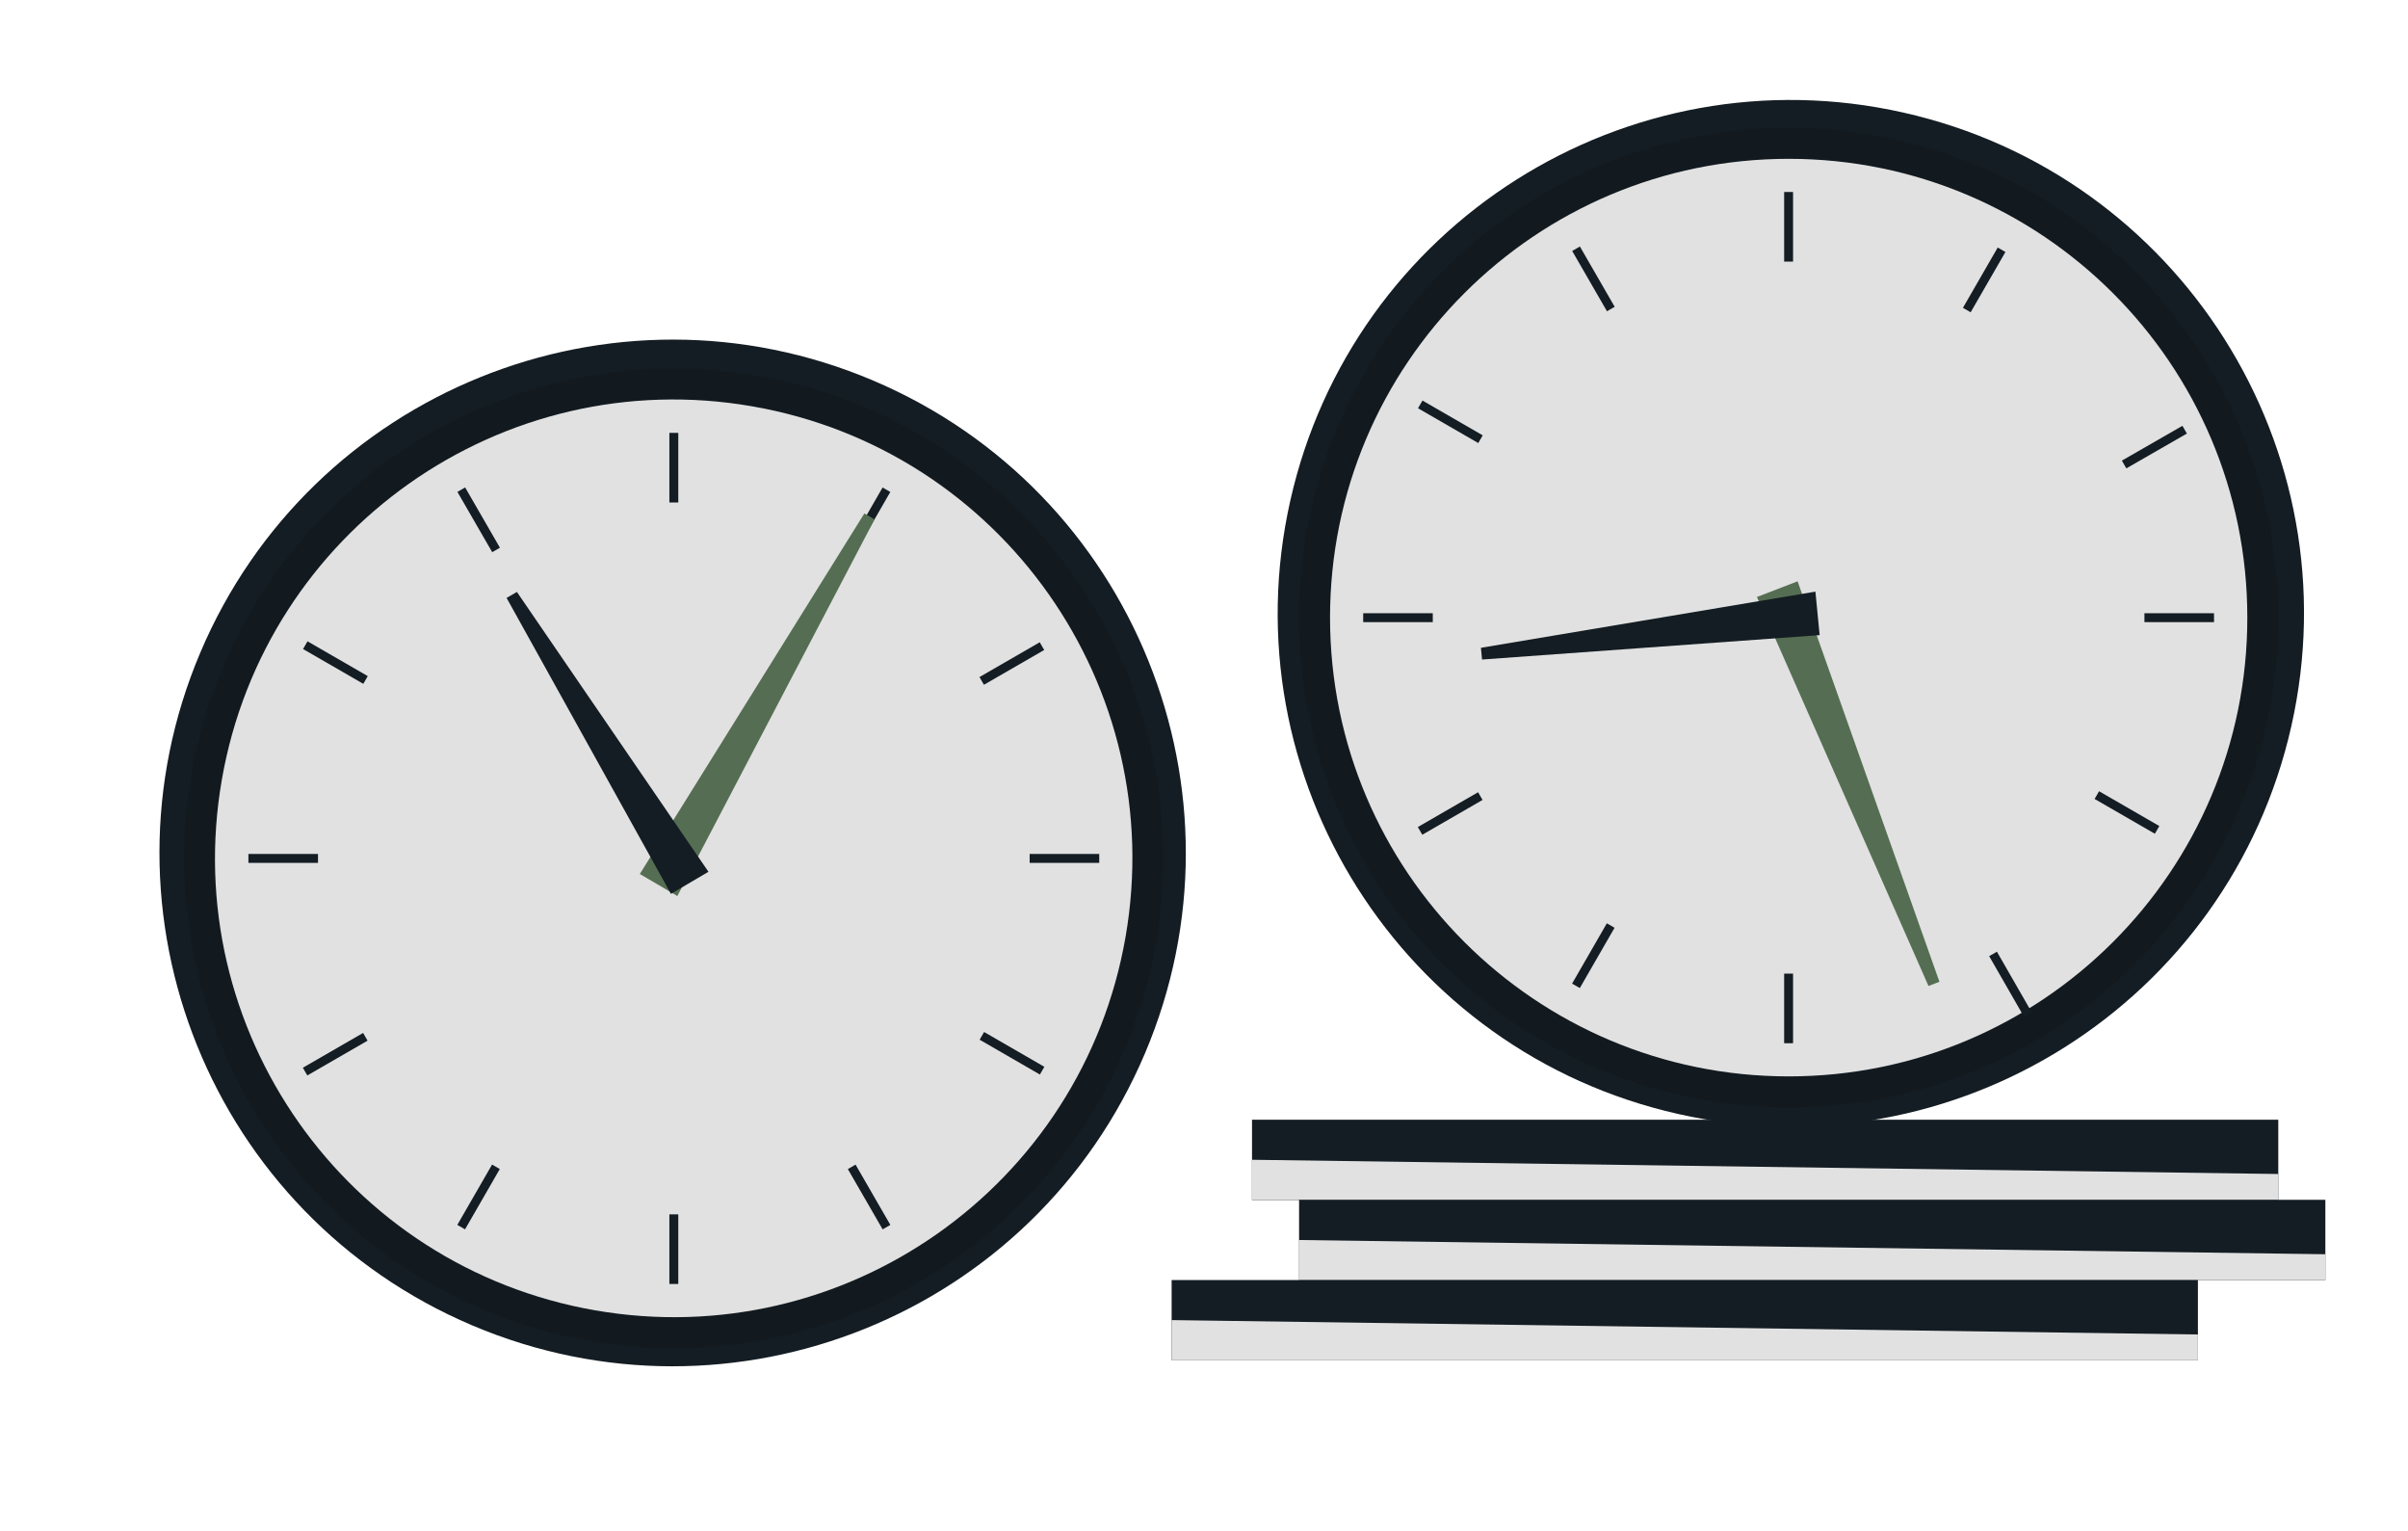 <svg width="321" height="204" viewBox="0 0 321 204" fill="none" xmlns="http://www.w3.org/2000/svg">
<path d="M152.633 140.369C167.38 105.594 151.144 65.448 116.369 50.701C81.594 35.955 41.448 52.191 26.701 86.966C11.955 121.741 28.191 161.886 62.966 176.633C97.741 191.38 137.887 175.144 152.633 140.369Z" fill="#141D23"/>
<path opacity="0.1" d="M89.814 179.653C125.86 179.653 155.081 150.432 155.081 114.386C155.081 78.34 125.86 49.119 89.814 49.119C53.769 49.119 24.548 78.34 24.548 114.386C24.548 150.432 53.769 179.653 89.814 179.653Z" fill="black"/>
<path d="M150.045 124.844C155.822 91.575 133.535 59.923 100.266 54.147C66.998 48.37 35.345 70.657 29.569 103.926C23.793 137.194 46.079 168.847 79.348 174.623C112.617 180.399 144.269 158.112 150.045 124.844Z" fill="#E1E1E1"/>
<path d="M90.419 57.686H89.231V66.963H90.419V57.686Z" fill="#141D23"/>
<path d="M62.005 64.957L60.976 65.551L65.614 73.584L66.643 72.99L62.005 64.957Z" fill="#141D23"/>
<path d="M40.991 85.463L40.397 86.492L48.43 91.13L49.024 90.101L40.991 85.463Z" fill="#141D23"/>
<path d="M42.391 113.802H33.115V114.99H42.391V113.802Z" fill="#141D23"/>
<path d="M48.405 137.653L40.372 142.291L40.966 143.32L48.999 138.682L48.405 137.653Z" fill="#141D23"/>
<path d="M65.595 155.197L60.963 163.234L61.992 163.827L66.625 155.791L65.595 155.197Z" fill="#141D23"/>
<path d="M90.419 161.83H89.231V171.106H90.419V161.83Z" fill="#141D23"/>
<path d="M114.052 155.202L113.023 155.797L117.661 163.83L118.69 163.236L114.052 155.202Z" fill="#141D23"/>
<path d="M131.185 137.528L130.591 138.557L138.624 143.196L139.219 142.167L131.185 137.528Z" fill="#141D23"/>
<path d="M146.534 113.802H137.258V114.99H146.534V113.802Z" fill="#141D23"/>
<path d="M138.603 85.591L130.569 90.228L131.163 91.257L139.197 86.62L138.603 85.591Z" fill="#141D23"/>
<path d="M117.655 64.966L113.021 73.002L114.05 73.596L118.684 65.56L117.655 64.966Z" fill="#141D23"/>
<path d="M116.58 69.214L90.294 119.41L85.291 116.47L115.225 68.422L116.58 69.214Z" fill="#556E53"/>
<path d="M68.907 78.886L94.442 116.178L89.439 119.118L67.531 79.678L68.907 78.886Z" fill="#141D23"/>
<path d="M91.795 114.386C91.816 114.802 91.711 115.215 91.495 115.571C91.279 115.927 90.961 116.21 90.583 116.384C90.204 116.558 89.782 116.615 89.371 116.546C88.96 116.478 88.579 116.288 88.277 116.001C87.975 115.714 87.766 115.343 87.677 114.937C87.587 114.53 87.622 114.105 87.776 113.718C87.931 113.331 88.197 112.999 88.542 112.765C88.887 112.531 89.293 112.406 89.71 112.405C89.979 112.391 90.248 112.432 90.5 112.525C90.752 112.618 90.983 112.762 91.178 112.947C91.373 113.133 91.529 113.356 91.635 113.603C91.741 113.85 91.795 114.117 91.795 114.386Z" fill="#141D23"/>
<path d="M305.458 96.731C313.742 59.877 290.583 23.286 253.73 15.001C216.878 6.716 180.286 29.875 172.001 66.728C163.716 103.581 186.875 140.173 223.728 148.458C260.581 156.742 297.173 133.583 305.458 96.731Z" fill="#141D23"/>
<path opacity="0.1" d="M238.442 147.572C274.488 147.572 303.709 118.351 303.709 82.305C303.709 46.259 274.488 17.038 238.442 17.038C202.396 17.038 173.175 46.259 173.175 82.305C173.175 118.351 202.396 147.572 238.442 147.572Z" fill="black"/>
<path d="M238.442 143.444C272.208 143.444 299.581 116.071 299.581 82.305C299.581 48.538 272.208 21.165 238.442 21.165C204.675 21.165 177.302 48.538 177.302 82.305C177.302 116.071 204.675 143.444 238.442 143.444Z" fill="#E1E1E1"/>
<path d="M239.025 25.585H237.837V34.861H239.025V25.585Z" fill="#141D23"/>
<path d="M210.609 32.851L209.58 33.445L214.218 41.479L215.247 40.885L210.609 32.851Z" fill="#141D23"/>
<path d="M189.622 53.377L189.028 54.406L197.061 59.044L197.655 58.015L189.622 53.377Z" fill="#141D23"/>
<path d="M190.998 81.721H181.721V82.909H190.998V81.721Z" fill="#141D23"/>
<path d="M197.038 105.575L189.005 110.214L189.599 111.243L197.632 106.604L197.038 105.575Z" fill="#141D23"/>
<path d="M214.201 123.044L209.568 131.081L210.598 131.674L215.23 123.638L214.201 123.044Z" fill="#141D23"/>
<path d="M239.025 129.749H237.837V139.025H239.025V129.749Z" fill="#141D23"/>
<path d="M266.2 126.828L265.167 127.422L269.805 135.492L270.838 134.898L266.2 126.828Z" fill="#141D23"/>
<path d="M279.816 105.442L279.222 106.471L287.256 111.109L287.85 110.08L279.816 105.442Z" fill="#141D23"/>
<path d="M295.141 81.721H285.865V82.909H295.141V81.721Z" fill="#141D23"/>
<path d="M290.93 56.745L282.859 61.383L283.453 62.417L291.524 57.779L290.93 56.745Z" fill="#141D23"/>
<path d="M266.306 32.986L261.67 41.021L262.7 41.615L267.335 33.58L266.306 32.986Z" fill="#141D23"/>
<path d="M257.078 131.396L234.21 79.553L239.63 77.469L258.537 130.833L257.078 131.396Z" fill="#556E53"/>
<path d="M197.418 86.328L242.006 78.844L242.569 84.639L197.564 87.891L197.418 86.328Z" fill="#141D23"/>
<path d="M240.422 82.305C240.422 82.565 240.371 82.822 240.271 83.063C240.172 83.303 240.026 83.521 239.842 83.705C239.658 83.889 239.44 84.035 239.2 84.134C238.959 84.234 238.702 84.285 238.442 84.285C238.182 84.285 237.924 84.234 237.684 84.134C237.444 84.035 237.225 83.889 237.041 83.705C236.858 83.521 236.712 83.303 236.612 83.063C236.513 82.822 236.461 82.565 236.461 82.305C236.461 82.045 236.513 81.787 236.612 81.547C236.712 81.307 236.858 81.088 237.041 80.904C237.225 80.721 237.444 80.575 237.684 80.475C237.924 80.376 238.182 80.325 238.442 80.325C238.702 80.325 238.959 80.376 239.2 80.475C239.44 80.575 239.658 80.721 239.842 80.904C240.026 81.088 240.172 81.307 240.271 81.547C240.371 81.787 240.422 82.045 240.422 82.305Z" fill="#141D23"/>
<path d="M303.708 149.219H166.9V159.912H303.708V149.219Z" fill="#141D23"/>
<path d="M303.708 159.891H166.9V154.555L303.708 156.452V159.891Z" fill="#E1E1E1"/>
<path d="M309.983 159.891H173.175V170.585H309.983V159.891Z" fill="#141D23"/>
<path d="M309.962 170.585H173.154V165.249L309.962 167.145V170.585Z" fill="#E1E1E1"/>
<path d="M292.994 170.585H156.186V181.279H292.994V170.585Z" fill="#141D23"/>
<path d="M292.994 181.279H156.186V175.921L292.994 177.839V181.279Z" fill="#E1E1E1"/>
</svg>

